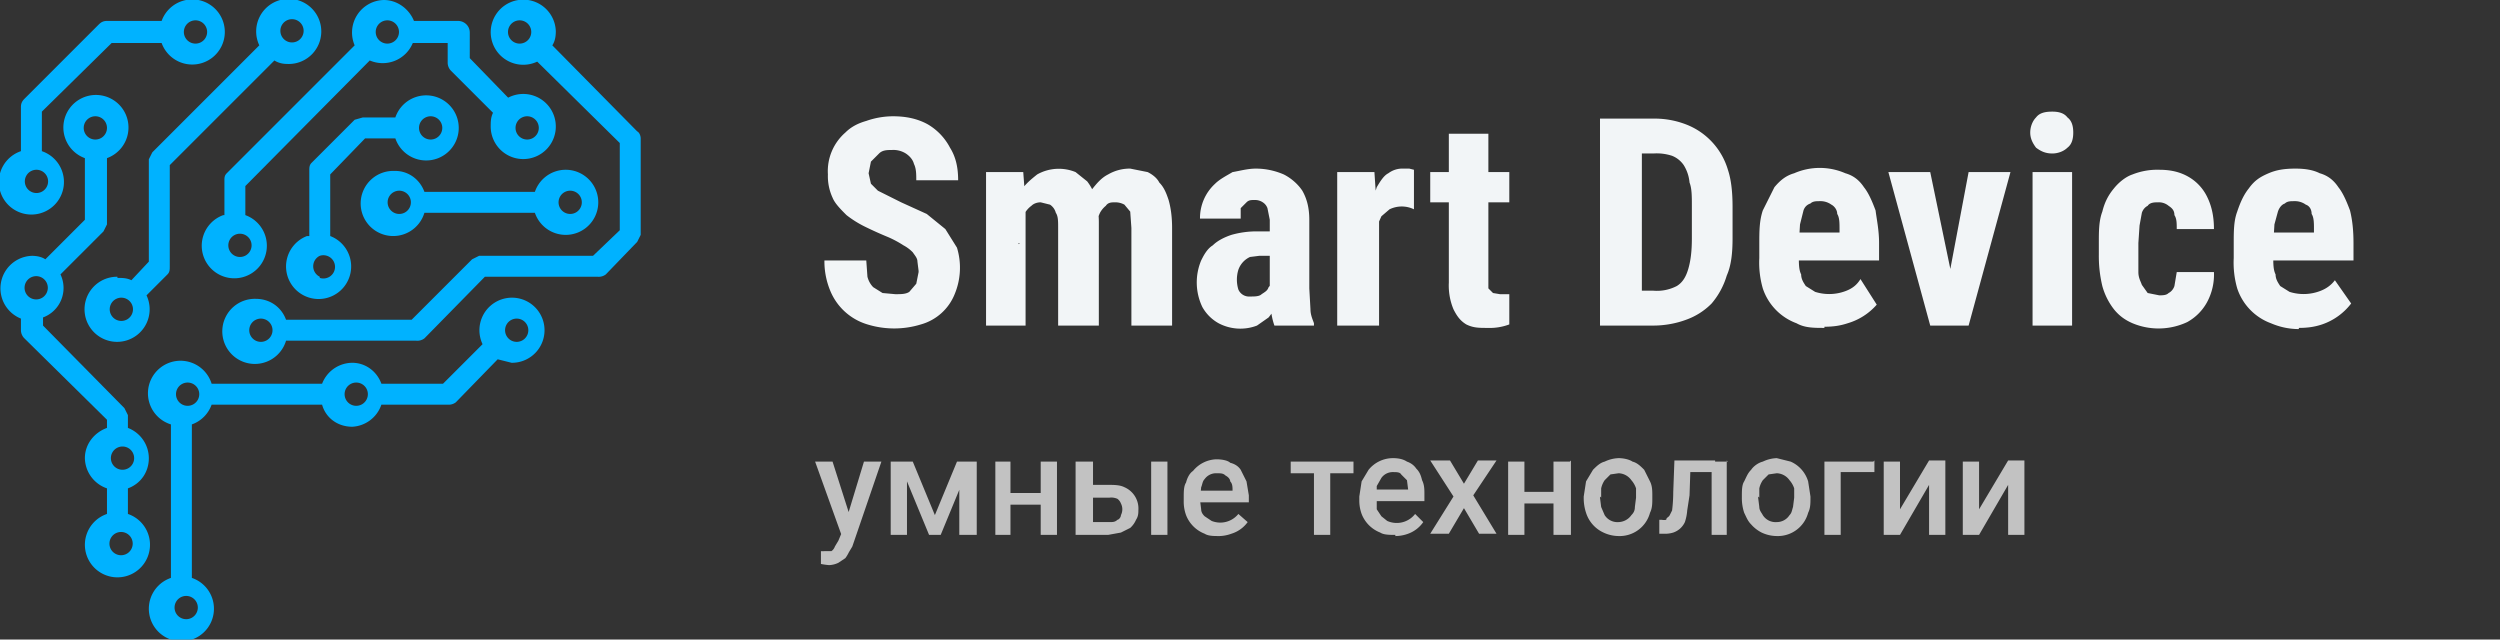 <svg xmlns="http://www.w3.org/2000/svg" width="215" height="55" fill="none" viewBox="0 0 215 55"><rect x="0" y="0" width="215" height="55" fill="#333333" stroke="none"/><path fill="#F2F5F7" d="m79 23.3-.1-.8c0-.3-.2-.5-.4-.8a3.2 3.2 0 0 0-.8-.6 9.2 9.2 0 0 0-1.3-.7 31.8 31.8 0 0 1-2-.9 9 9 0 0 1-1.6-1c-.5-.5-1-1-1.2-1.5a4.4 4.4 0 0 1-.4-2 4.4 4.4 0 0 1 1.5-3.6c.5-.5 1.1-.8 1.8-1a7 7 0 0 1 2.3-.4c1.1 0 2.1.2 3 .7a5 5 0 0 1 1.9 2c.5.8.7 1.7.7 2.8h-3.6c0-.5 0-1-.2-1.4-.1-.4-.4-.7-.7-.9a2 2 0 0 0-1.2-.3c-.4 0-.8 0-1.1.3l-.7.7-.2 1 .2.9.6.6 1 .5 1 .5 2.2 1 1.6 1.3 1 1.6a5.9 5.9 0 0 1-.2 4 4.4 4.4 0 0 1-2.9 2.6 7.8 7.8 0 0 1-4.6 0 5 5 0 0 1-3.2-2.9 6.6 6.6 0 0 1-.5-2.6h3.6l.1 1.4c.1.4.3.7.5.9l.8.5 1.1.1c.5 0 .9 0 1.2-.2l.6-.7.2-1Zm9.2-5.8V28h-3.4V14.8H88l.2 2.7Zm-.5 3.4h-1c0-.9.1-1.7.3-2.5.2-.8.5-1.5.8-2 .4-.6.9-1 1.4-1.4a3.8 3.8 0 0 1 3.3-.2l1 .8c.3.4.6.9.7 1.5.2.6.3 1.3.3 2V28H91v-8.4c0-.6 0-1-.2-1.3a1.2 1.2 0 0 0-.5-.7l-.8-.2c-.3 0-.6.1-.8.3a2 2 0 0 0-.6.7 6 6 0 0 0-.5 2.6Zm6.5-.3-1.3.2c0-1 0-1.7.3-2.5.1-.7.4-1.4.7-2 .4-.5.8-1 1.4-1.3a3.7 3.7 0 0 1 1.9-.5l1.5.3c.4.2.8.5 1 .9.4.4.6.9.8 1.5.2.7.3 1.5.3 2.4V28h-3.5v-8.4l-.1-1.4-.5-.6a1.6 1.6 0 0 0-.8-.2c-.3 0-.6 0-.8.3a2 2 0 0 0-.5.6 3.7 3.7 0 0 0-.3 1l-.1 1.3Zm15 4.4v-6.1l-.2-1a1 1 0 0 0-.4-.5 1.2 1.2 0 0 0-.7-.2c-.3 0-.5 0-.7.2l-.5.5v.9h-3.5a4 4 0 0 1 1.3-3c.4-.4 1-.7 1.5-1 .6-.1 1.3-.3 2-.3.9 0 1.7.2 2.4.5.6.3 1.2.8 1.6 1.4.4.7.6 1.5.6 2.5v5.9l.1 1.8c0 .5.2.9.3 1.2v.2h-3.4a5.7 5.7 0 0 1-.3-1.4L109 25Zm.4-5v2h-1.3l-.8.1a1.9 1.9 0 0 0-1 1.1 2.9 2.9 0 0 0 0 1.7 1 1 0 0 0 1 .6c.4 0 .8 0 1-.2.3-.2.5-.3.6-.6.2-.2.2-.4.2-.6l.8 1.4a6 6 0 0 1-1 1.8l-1 .7a4 4 0 0 1-3.3-.2 3.6 3.6 0 0 1-1.4-1.4 4.9 4.9 0 0 1-.1-4c.2-.4.5-1 1-1.3.4-.4 1-.7 1.6-.9a7.9 7.9 0 0 1 2.3-.3h1.4Zm9-2.3V28H115V14.8h3.2l.2 3Zm3-3V18a2.4 2.4 0 0 0-2.1 0l-.7.6-.4.9-.1 1.1-.7-.2.2-2.4.6-1.9c.3-.5.6-1 1-1.2a2 2 0 0 1 1.3-.4h.5l.4.1Zm8.2 0v2.7H123v-2.6h6.8Zm-5.2-3.2h3.4v13.3l.4.4.6.1h.8v2.6a4.8 4.8 0 0 1-1.9.3c-.7 0-1.2 0-1.8-.3-.5-.3-.8-.7-1.1-1.3a5.3 5.3 0 0 1-.4-2.3V11.5ZM142.3 28H139v-3h3.2a3.7 3.7 0 0 0 2-.4c.5-.3.8-.8 1-1.5.2-.7.3-1.5.3-2.6v-2.8c0-.8 0-1.5-.2-2a3.4 3.4 0 0 0-.5-1.5 2.2 2.2 0 0 0-1-.8 4.2 4.2 0 0 0-1.6-.2h-3.2v-3h3.2a7.5 7.5 0 0 1 2.8.5 6 6 0 0 1 3.6 3.9c.3.9.4 2 .4 3.2v2.7c0 1.2-.1 2.3-.5 3.2a6.6 6.6 0 0 1-1.3 2.4 5.8 5.8 0 0 1-2.2 1.4c-.8.3-1.8.5-2.8.5Zm-1.1-17.8V28h-3.6V10.2h3.6Zm15.7 18c-.9 0-1.7 0-2.4-.4a4.8 4.8 0 0 1-2.9-3 8 8 0 0 1-.3-2.6V21c0-1.1 0-2 .3-2.9l1-2c.5-.6 1-1 1.7-1.2a5.5 5.5 0 0 1 4.4 0c.7.2 1.2.6 1.6 1.2.4.5.7 1.2 1 2 .1.8.3 1.7.3 2.8v1.5h-8.9v-2.4h5.5v-.3c0-.5 0-1-.2-1.3 0-.4-.3-.7-.5-.8a1.6 1.6 0 0 0-1-.3c-.3 0-.6 0-.8.2-.3.1-.5.3-.6.6l-.3 1.2-.1 1.7v1c0 .7 0 1.2.2 1.6 0 .4.2.7.4 1l.8.5a4 4 0 0 0 2.7-.1c.5-.2.9-.5 1.2-1l1.4 2.2a5.3 5.3 0 0 1-2.5 1.6c-.6.2-1.2.3-2 .3Zm10.4-2.8 2-10.6h3.6L169.3 28h-2.1v-2.6ZM166 14.8l2.2 10.6V28H166l-3.6-13.2h3.6Zm12.2 0V28h-3.4V14.8h3.4Zm-3.6-3.4c0-.5.2-1 .5-1.3.3-.4.8-.5 1.4-.5.5 0 1 .1 1.3.5.4.3.5.8.5 1.3s-.1 1-.5 1.3c-.3.3-.8.5-1.3.5-.6 0-1-.2-1.4-.5-.3-.4-.5-.8-.5-1.3Zm11 14c.4 0 .7 0 .9-.2.2-.1.4-.3.5-.6l.2-1.2h3.2a5 5 0 0 1-.6 2.6 4.3 4.3 0 0 1-1.7 1.7 5.8 5.8 0 0 1-4.7.1c-.7-.3-1.2-.7-1.6-1.2a5.7 5.7 0 0 1-1-2 11 11 0 0 1-.3-2.7v-1c0-1 0-1.9.3-2.7.2-.8.5-1.4 1-2 .4-.5 1-1 1.6-1.2a5.8 5.8 0 0 1 2.3-.4c1 0 1.8.2 2.5.6a4 4 0 0 1 1.6 1.7c.4.8.6 1.7.6 2.8h-3.2c0-.5 0-.9-.2-1.2 0-.4-.2-.6-.5-.8a1.3 1.3 0 0 0-.9-.3c-.3 0-.7 0-.9.3-.2.1-.4.3-.5.6l-.2 1.1-.1 1.5v2.5c0 .5.2.8.3 1.1l.5.7 1 .2Zm12.1 2.9c-.9 0-1.7-.2-2.4-.5a4.8 4.8 0 0 1-2.9-3 8 8 0 0 1-.3-2.6V21c0-1.1 0-2 .3-2.8.3-.9.6-1.5 1-2 .5-.7 1-1 1.7-1.3.7-.3 1.4-.4 2.3-.4.8 0 1.5.1 2.1.4.7.2 1.2.6 1.6 1.2.4.5.7 1.2 1 2 .2.8.3 1.7.3 2.8v1.5h-8.9v-2.4h5.5v-.3c0-.5 0-1-.2-1.3 0-.4-.2-.7-.5-.8a1.6 1.6 0 0 0-1-.3c-.3 0-.6 0-.8.2-.3.1-.5.4-.6.7l-.3 1.1-.1 1.7v1c0 .7 0 1.2.2 1.6 0 .4.2.7.4 1l.8.5a4 4 0 0 0 2.7-.1c.5-.2.9-.5 1.2-.9l1.4 2a5.3 5.3 0 0 1-2.5 1.8c-.6.2-1.2.3-2 .3Z"/><path fill="#fff" fill-opacity=".7" d="m72.6 45.3 1.7-5.6h1.5L73.3 47l-.3.5a3 3 0 0 1-.3.5l-.6.4a2 2 0 0 1-.8.2 5.8 5.8 0 0 1-.7-.1v-1.1a5.1 5.1 0 0 0 .3 0h.6a.8.8 0 0 0 .3-.4l.3-.5.5-1.2Zm-1-5.6 1.5 4.7.3 1.5-1 .2-2.3-6.4h1.5Zm8.8 4.6 1.9-4.6h1.2L80.9 46h-1l-2.6-6.3h1.2l1.9 4.6ZM78 39.7V46h-1.4v-6.3h1.4Zm4.5 6.3v-6.3H84V46h-1.4Zm7.4-3.7v1.1h-3.3v-1h3.2Zm-3-2.6V46h-1.3v-6.3H87Zm4 0V46h-1.4v-6.3H91Zm2.5 2h1.9c.5 0 1 0 1.4.2a2 2 0 0 1 1.2 2c0 .2 0 .5-.2.8a2 2 0 0 1-.5.7l-.8.4-1.1.2h-2.8v-6.3H94v5.2h1.4c.3 0 .5 0 .7-.2.1 0 .3-.2.3-.4a1.1 1.1 0 0 0 0-1 .9.9 0 0 0-.3-.4 1.3 1.3 0 0 0-.7-.1h-1.9v-1.1Zm7-2V46H99v-6.3h1.4Zm4.4 6.4c-.4 0-.9 0-1.2-.2a2.8 2.8 0 0 1-1.6-1.6 3.4 3.4 0 0 1-.2-1.2v-.3c0-.5 0-1 .2-1.3.1-.4.3-.8.6-1a2.7 2.7 0 0 1 2-1c.5 0 1 .1 1.2.3.4.1.7.3.9.6l.5 1 .2 1.2v.6h-5v-1h3.6c0-.3 0-.6-.2-.8 0-.2-.2-.4-.4-.5-.2-.2-.4-.2-.8-.2a1.2 1.2 0 0 0-1 .5c-.2.2-.2.5-.3.7l-.1 1v.1l.1.8c0 .3.2.5.3.6l.6.4a2 2 0 0 0 2.3-.6l.8.7a2.7 2.7 0 0 1-1.4 1 3.2 3.2 0 0 1-1 .2Zm9.6-6.4V46h-1.4v-6.3h1.4Zm2 0v1H111v-1h5.6ZM120 46c-.5 0-1 0-1.3-.2a2.8 2.8 0 0 1-1.6-1.6 3.4 3.4 0 0 1-.2-1.2v-.3l.2-1.3.6-1a2.7 2.7 0 0 1 2.1-1c.5 0 .9.1 1.2.3.3.1.6.3.8.6.3.3.4.6.5 1 .2.4.2.8.2 1.2v.6h-4.9v-1h3.5l-.1-.8-.5-.5c-.1-.2-.4-.2-.7-.2a1.2 1.2 0 0 0-1 .5l-.4.7V43.8l.4.6.5.4a2 2 0 0 0 2.4-.6l.7.7a2.7 2.7 0 0 1-1.3 1 3.2 3.2 0 0 1-1.1.2Zm4.7-6.4 1.2 2 1.2-2h1.6l-2 3 2 3.3h-1.5l-1.3-2.2-1.3 2.2H123l2-3.2-2-3.1h1.6Zm9.3 2.6v1.1h-3.3v-1h3.3Zm-2.9-2.6V46h-1.4v-6.3h1.4Zm4 0V46h-1.5v-6.3h1.4Zm1.1 3.2v-.1l.2-1.3.6-1c.3-.3.6-.6 1-.7a3 3 0 0 1 1.2-.3c.4 0 .9.1 1.2.3.4.1.7.4 1 .7l.5 1c.2.4.2.8.2 1.3v.1c0 .5 0 .9-.2 1.3a2.7 2.7 0 0 1-2.7 2 3.1 3.1 0 0 1-1.3-.3 2.8 2.8 0 0 1-1.5-1.7 4 4 0 0 1-.2-1.3Zm1.4-.1v.1l.1.8.3.7a1.3 1.3 0 0 0 1.2.6 1.4 1.4 0 0 0 1.1-.6c.2-.2.3-.4.3-.7l.1-.8V42a2 2 0 0 0-.4-.7 1.4 1.4 0 0 0-1.1-.6l-.7.1-.5.5a2 2 0 0 0-.3.7v.8Zm9.9-3.1v1h-3.1v-1h3Zm1 0V46h-1.3v-6.3h1.4Zm-4.5 0h1.4l-.1 3-.2 1.3a4.1 4.1 0 0 1-.2 1 1.7 1.7 0 0 1-1 .9 2.3 2.3 0 0 1-.8.1h-.4v-1.2h.2a.9.9 0 0 0 .4 0c0-.2.2-.2.3-.4l.2-.4a13 13 0 0 0 .1-1.6l.1-2.7Zm5.8 3.2v-.1c0-.5 0-1 .2-1.3.2-.4.3-.7.6-1 .2-.3.6-.6 1-.7a3 3 0 0 1 1.2-.3l1.2.3a2.7 2.7 0 0 1 1.5 1.7l.2 1.3v.1c0 .5 0 .9-.2 1.3a2.7 2.7 0 0 1-2.7 2 3.1 3.1 0 0 1-1.3-.3 3 3 0 0 1-.9-.7c-.3-.3-.4-.6-.6-1a4 4 0 0 1-.2-1.3Zm1.4-.1v.1l.1.8c0 .3.2.5.3.7a1.3 1.3 0 0 0 1.2.6 1.3 1.3 0 0 0 1.1-.6c.2-.2.2-.4.3-.7l.1-.8V42a2 2 0 0 0-.4-.7 1.4 1.4 0 0 0-1.1-.6l-.7.1-.5.5a2 2 0 0 0-.3.7v.8Zm10-3.1v1h-2.9V46h-1.4v-6.3h4.2Zm2.2 4.2 2.5-4.2h1.4V46h-1.4v-4.3l-2.5 4.3h-1.4v-6.3h1.4v4.2Zm6.8 0 2.5-4.2h1.4V46h-1.4v-4.3l-2.5 4.3h-1.4v-6.3h1.4v4.2Z"/><path fill="#00B2FF" d="M34 14.7c1.1 0 2.1.7 2.5 1.8H46a2.8 2.8 0 1 1 0 1.8h-9.5a2.8 2.8 0 1 1-2.6-3.6Zm14.6 3.6a1 1 0 1 0 0-1.8 1 1 0 0 0 0 1.8Zm-14.7 0a1 1 0 1 0 0-1.8 1 1 0 0 0 0 1.8Z"/><path fill="#00B2FF" d="M26.6 20.3v-5.6c0-.3 0-.5.2-.7l3.7-3.7.7-.2H34a2.8 2.8 0 1 1 0 1.8h-2.6l-3 3.1v5.3a2.8 2.8 0 1 1-2 0Zm10-8.4a1 1 0 1 0 0-1.8 1 1 0 0 0 0 1.8Zm-9.1 12a1 1 0 1 0 0-1.9 1 1 0 0 0 0 1.8Zm-17.4 0c.4 0 .8 0 1.2.2l1.5-1.6v-8.8l.3-.6 9.2-9.2a2.8 2.8 0 1 1 2.4 1.6c-.4 0-.8-.1-1.1-.3l-9 9v8.7c0 .3 0 .5-.2.7l-1.8 1.8a2.8 2.8 0 1 1-2.5-1.6ZM24.8 3.6a1 1 0 1 0 0-1.9 1 1 0 0 0 0 1.9ZM10 27.5a1 1 0 1 0 0-1.8 1 1 0 0 0 0 1.8ZM1.8 13V9.2c0-.3.1-.5.3-.7l6.4-6.4c.2-.2.4-.3.7-.3h4.7a2.8 2.8 0 1 1 0 1.9H9.6l-6 5.9V13a2.8 2.8 0 1 1-1.8 0Zm14.7-9.3a1 1 0 1 0 0-1.9 1 1 0 0 0 0 1.9ZM2.7 16.5a1 1 0 1 0 0-1.8 1 1 0 0 0 0 1.8Zm12 33.2V36.5a2.8 2.8 0 1 1 3.5-3.5h9.5a2.8 2.8 0 0 1 2.6-1.8c1.1 0 2.1.7 2.5 1.8h5.3l3.4-3.4a2.8 2.8 0 1 1 2.5 1.6l-1.2-.3-3.6 3.7a1 1 0 0 1-.7.2h-5.7a2.8 2.8 0 0 1-2.5 1.9c-1.3 0-2.3-.8-2.6-1.9h-9.5a2.8 2.8 0 0 1-1.7 1.7v13.2a2.8 2.8 0 1 1-1.8 0ZM44 29.3a1 1 0 1 0 0-1.8 1 1 0 0 0 0 1.8Zm-13.8 5.5a1 1 0 1 0 0-1.8 1 1 0 0 0 0 1.8ZM15.7 53.2a1 1 0 1 0 0-1.9 1 1 0 0 0 0 1.9Zm0-18.4a1 1 0 1 0 0-1.8 1 1 0 0 0 0 1.8Z"/><path fill="#00B2FF" d="M19.3 18.5v-3c0-.2 0-.4.2-.6l11-11A2.8 2.8 0 0 1 33 0c1.2 0 2.2.8 2.6 1.8h3.8c.5 0 1 .4 1 1V5l3.3 3.4a2.8 2.8 0 1 1-1.5 2.5c0-.4 0-.8.2-1.2l-3.6-3.6a1 1 0 0 1-.3-.7V3.7h-3a2.8 2.8 0 0 1-3.7 1.5L21.1 16v2.5a2.8 2.8 0 1 1-1.9 0Zm25.6-6.6a1 1 0 1 0 0-1.8 1 1 0 0 0 0 1.8ZM33 3.7a1 1 0 1 0 0-1.9 1 1 0 0 0 0 1.9ZM20.2 22a1 1 0 1 0 0-1.8 1 1 0 0 0 0 1.8Z"/><path fill="#00B2FF" d="M22 25.7c1.2 0 2.2.7 2.6 1.8h10.8l5.2-5.2.6-.3H51l2.3-2.2v-7.5l-7.1-7a2.8 2.8 0 1 1 1.6-2.6c0 .5-.1.9-.3 1.2l7.3 7.4c.2.1.3.4.3.6v8.3l-.3.6-2.7 2.8a1 1 0 0 1-.7.2h-9.7l-5.2 5.3a1 1 0 0 1-.7.2H24.6a2.8 2.8 0 1 1-2.6-3.6ZM45 1.8a1 1 0 1 0 0 1.9 1 1 0 0 0 0-1.9ZM22 29.3a1 1 0 1 0 0-1.8 1 1 0 0 0 0 1.8ZM2.7 22c.5 0 .9.1 1.2.3l3.4-3.4v-5.3a2.8 2.8 0 1 1 1.9 0v5.7l-.3.6-3.7 3.7a2.7 2.7 0 0 1-1.5 3.7v.7l7 7.1.3.6v1.1a2.8 2.8 0 0 1 1.8 2.6c0 1.2-.7 2.2-1.8 2.6v2.2a2.8 2.8 0 1 1-1.8 0V42a2.8 2.8 0 0 1-1.9-2.6c0-1.2.8-2.2 1.9-2.6v-.7l-7.1-7a1 1 0 0 1-.3-.7v-1a2.8 2.8 0 0 1 1-5.4Zm5.5-10a1 1 0 1 0 0-2 1 1 0 0 0 0 2Zm1.9 35.7a1 1 0 1 0 0-1.9 1 1 0 0 0 0 1.9Zm0-7.4a1 1 0 1 0 0-1.8 1 1 0 0 0 0 1.8ZM2.8 25.7a1 1 0 1 0 0-1.9 1 1 0 0 0 0 1.9Z"/></svg>